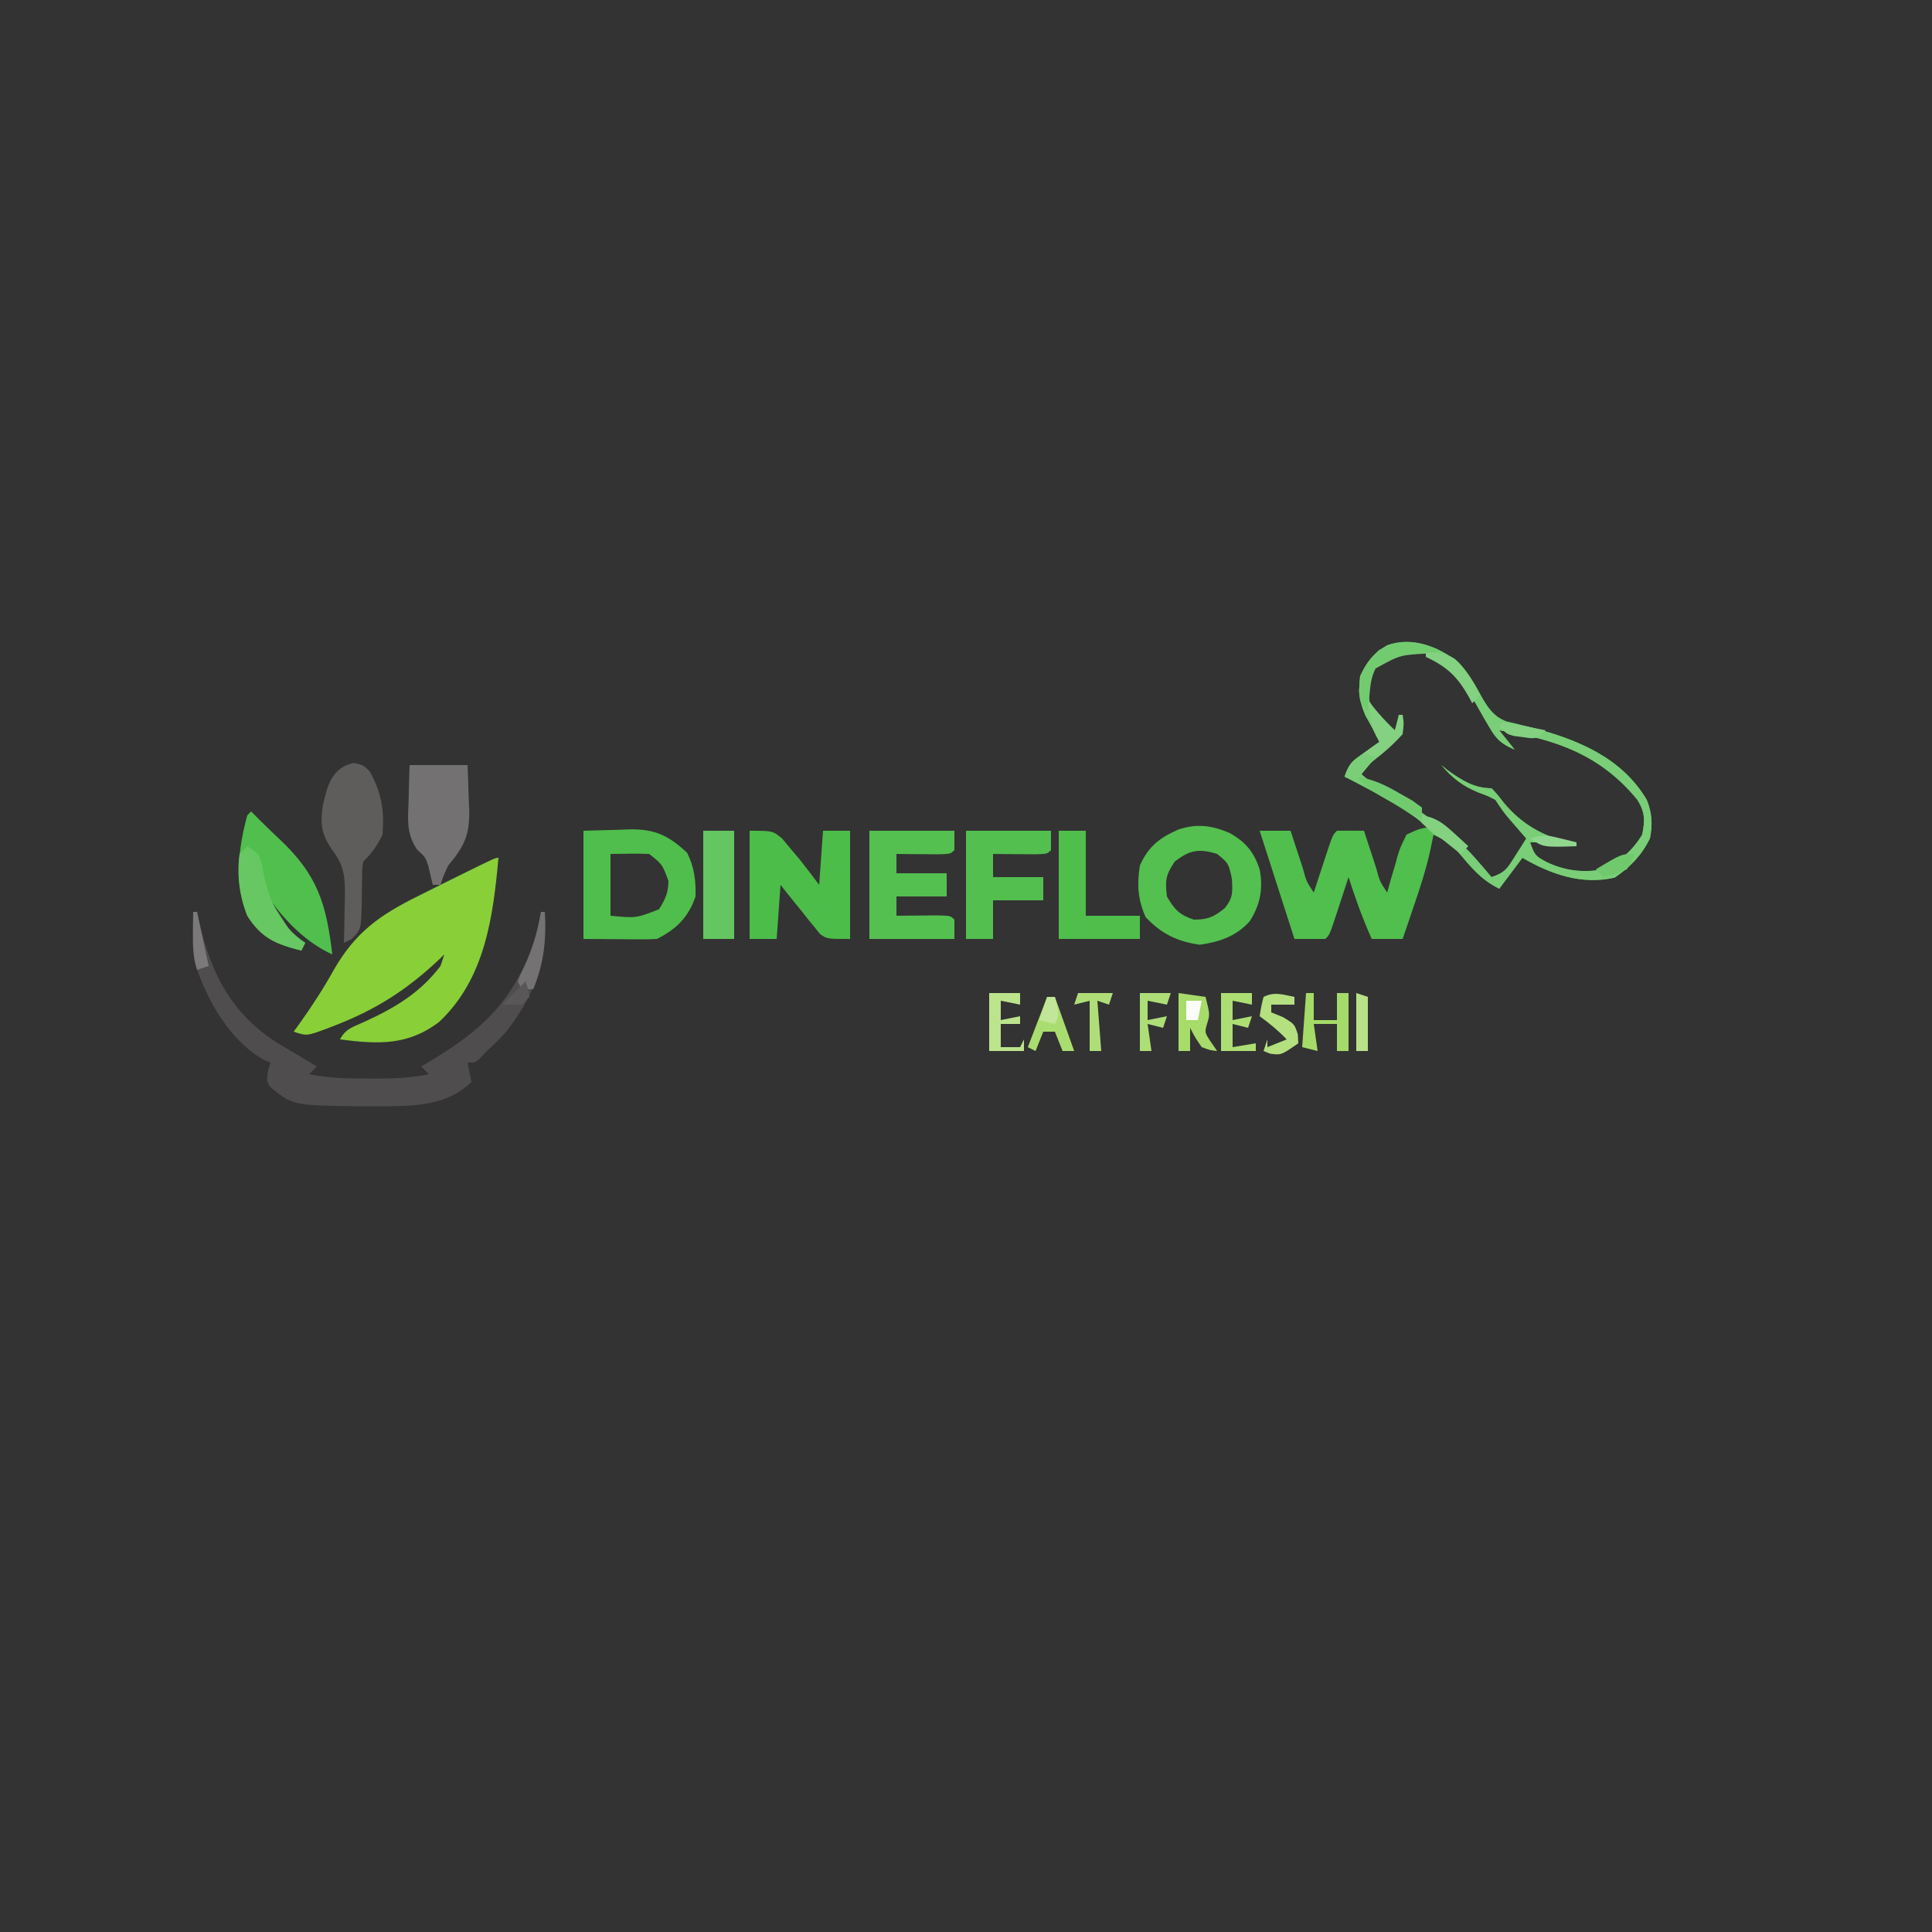 <?xml version="1.0" encoding="UTF-8"?>
<svg version="1.1" xmlns="http://www.w3.org/2000/svg" width="500" height="500">
<rect width="100%" height="100%" fill="#333333" stroke="none"/>
<path d="M0 0 C2.711 2.762 4.472 6.003 6.305 9.391 C7.957 12.191 9.389 14.202 12.482 15.4 C13.151 15.555 13.819 15.711 14.508 15.871 C15.254 16.056 16.001 16.241 16.77 16.431 C17.56 16.621 18.35 16.812 19.164 17.008 C30.884 20.072 42.382 24.735 48.848 35.703 C50.228 39.072 50.382 42.182 49.664 45.695 C47.439 50.138 44.629 53.039 40.539 55.82 C31.953 57.759 24.091 54.98 16.664 50.695 C14.684 53.335 12.704 55.975 10.664 58.695 C5.791 56.259 3.365 53.11 -0.117 49.008 C-2.199 46.838 -3.664 45.923 -6.336 44.695 C-6.601 45.983 -6.867 47.271 -7.141 48.598 C-8.254 53.608 -9.793 58.409 -11.461 63.258 C-11.738 64.076 -12.015 64.894 -12.301 65.736 C-12.975 67.724 -13.655 69.71 -14.336 71.695 C-16.976 71.695 -19.616 71.695 -22.336 71.695 C-24.678 66.454 -26.588 61.163 -28.336 55.695 C-28.685 56.767 -29.035 57.838 -29.395 58.941 C-29.854 60.339 -30.314 61.736 -30.773 63.133 C-31.004 63.84 -31.234 64.547 -31.471 65.275 C-33.223 70.582 -33.223 70.582 -34.336 71.695 C-36.976 71.695 -39.616 71.695 -42.336 71.695 C-45.306 62.455 -48.276 53.215 -51.336 43.695 C-48.696 43.695 -46.056 43.695 -43.336 43.695 C-42.812 45.302 -42.812 45.302 -42.277 46.941 C-41.818 48.339 -41.358 49.736 -40.898 51.133 C-40.668 51.84 -40.438 52.547 -40.201 53.275 C-39.262 56.758 -39.262 56.758 -37.336 59.695 C-36.987 58.624 -36.637 57.553 -36.277 56.449 C-35.818 55.052 -35.358 53.655 -34.898 52.258 C-34.668 51.551 -34.438 50.844 -34.201 50.115 C-32.449 44.809 -32.449 44.809 -31.336 43.695 C-29.003 43.654 -26.669 43.653 -24.336 43.695 C-23.987 44.767 -23.637 45.838 -23.277 46.941 C-22.818 48.339 -22.358 49.736 -21.898 51.133 C-21.553 52.193 -21.553 52.193 -21.201 53.275 C-20.262 56.758 -20.262 56.758 -18.336 59.695 C-18.045 58.636 -17.753 57.576 -17.453 56.484 C-17.04 55.096 -16.626 53.708 -16.211 52.32 C-15.929 51.272 -15.929 51.272 -15.641 50.203 C-15.016 48.172 -15.016 48.172 -13.336 44.695 C-10.156 43.219 -10.156 43.219 -7.336 42.695 C-18.014 35.636 -18.014 35.636 -29.336 29.695 C-28.173 26.207 -27.196 25.596 -24.273 23.508 C-23.54 22.978 -22.806 22.448 -22.051 21.902 C-21.485 21.504 -20.919 21.106 -20.336 20.695 C-21.48 18.372 -22.664 16.127 -23.961 13.883 C-25.574 10.144 -25.776 7.732 -25.336 3.695 C-23.67 0.031 -21.81 -2.261 -18.336 -4.305 C-11.891 -6.632 -5.2 -3.966 0 0 Z M-21.336 0.695 C-23.844 4.457 -23.471 6.149 -22.887 10.465 C-22.109 13.615 -20.679 15.494 -18.336 17.695 C-17.676 17.695 -17.016 17.695 -16.336 17.695 C-16.006 16.705 -15.676 15.715 -15.336 14.695 C-15.621 18.162 -16.094 19.458 -18.621 21.934 C-19.538 22.618 -20.454 23.303 -21.398 24.008 C-22.318 24.705 -23.237 25.403 -24.184 26.121 C-25.249 26.9 -25.249 26.9 -26.336 27.695 C-23.935 30.398 -21.421 31.818 -18.211 33.445 C-12.752 36.348 -8.096 39.777 -3.336 43.695 C-2.037 44.654 -2.037 44.654 -0.711 45.633 C2.78 48.664 5.69 52.164 8.664 55.695 C12.326 54.475 12.827 53.327 14.852 50.133 C15.381 49.307 15.911 48.48 16.457 47.629 C16.855 46.991 17.254 46.353 17.664 45.695 C17.049 44.99 17.049 44.99 16.422 44.27 C15.883 43.647 15.344 43.024 14.789 42.383 C14.255 41.768 13.722 41.153 13.172 40.52 C11.664 38.695 11.664 38.695 9.664 35.695 C7.651 34.65 7.651 34.65 5.352 33.82 C1.109 32.055 -1.353 30.159 -4.336 26.695 C-3.8 27.128 -3.263 27.562 -2.711 28.008 C0.927 30.593 4.135 32.695 8.664 32.695 C10.172 34.27 10.172 34.27 11.789 36.383 C16.422 41.931 21.684 44.95 28.664 46.695 C25.364 46.695 22.064 46.695 18.664 46.695 C19.786 50.061 20.119 50.316 23.102 51.883 C27.93 54.128 32.42 54.566 37.664 53.695 C42.019 51.518 45.137 48.874 47.664 44.695 C48.413 41.088 48.406 38.897 46.441 35.715 C36.813 23.946 25.144 19.996 10.664 17.695 C11.984 19.345 13.304 20.995 14.664 22.695 C11.484 21.353 10.012 20.177 8.289 17.195 C7.659 16.136 7.659 16.136 7.016 15.055 C6.068 13.401 5.126 11.745 4.188 10.086 C0.874 4.342 -1.761 -0.113 -8.336 -2.305 C-13.691 -2.65 -16.974 -2.768 -21.336 0.695 Z " fill="#50BF4D" transform="translate(377.336,171.305)"/>
<path d="M0 0 C-1.38 15.324 -3.488 31.297 -15.312 42.438 C-23.411 48.648 -31.198 48.257 -41 47 C-39.594 44.187 -37.434 43.699 -34.678 42.436 C-26.836 38.84 -20.33 35.019 -15 28 C-14.505 26.515 -14.505 26.515 -14 25 C-14.909 25.87 -14.909 25.87 -15.836 26.758 C-24.031 34.398 -32.031 39.425 -42.438 43.438 C-43.486 43.845 -43.486 43.845 -44.555 44.26 C-49.629 46.124 -49.629 46.124 -53 45 C-52.364 44.126 -52.364 44.126 -51.715 43.234 C-48.363 38.55 -45.301 33.849 -42.5 28.812 C-36.994 19.299 -30.75 14.834 -21 10 C-19.613 9.306 -18.226 8.612 -16.84 7.918 C-14.694 6.844 -12.548 5.774 -10.395 4.715 C-0.834 0 -0.834 0 0 0 Z " fill="#89CF38" transform="translate(129,222)"/>
<path d="M0 0 C0.33 0 0.66 0 1 0 C1.159 0.75 1.317 1.5 1.48 2.273 C4.562 15.79 9.745 26.18 21.625 33.812 C23.409 34.888 25.2 35.951 27 37 C28.667 37.999 30.334 38.999 32 40 C31.34 40.66 30.68 41.32 30 42 C35.206 43.065 40.213 43.15 45.5 43.125 C46.329 43.129 47.158 43.133 48.012 43.137 C52.455 43.13 56.627 42.894 61 42 C60.34 41.34 59.68 40.68 59 40 C60.286 39.238 60.286 39.238 61.598 38.461 C76.087 29.787 84.029 21.597 89 5 C89.356 3.338 89.697 1.672 90 0 C90.33 0 90.66 0 91 0 C91.841 12.084 88.437 21.493 81 31 C78.312 33.875 78.312 33.875 76 36 C75.443 36.598 74.886 37.196 74.312 37.812 C73 39 73 39 71 39 C71.495 41.475 71.495 41.475 72 44 C65.754 50.246 56.942 50.247 48.55 50.329 C47.102 50.321 47.102 50.321 45.625 50.312 C44.619 50.309 43.612 50.306 42.575 50.302 C25.863 50.058 25.863 50.058 20.184 45.562 C19 44 19 44 19.312 41.312 C19.539 40.549 19.766 39.786 20 39 C19.443 38.773 18.886 38.546 18.312 38.312 C9.321 33.209 3.424 22.682 0.398 13.094 C-0.105 10.447 -0.095 7.943 -0.062 5.25 C-0.053 4.265 -0.044 3.28 -0.035 2.266 C-0.024 1.518 -0.012 0.77 0 0 Z " fill="#504D4E" transform="translate(50,236)"/>
<path d="M0 0 C2.711 2.762 4.472 6.003 6.305 9.391 C7.957 12.191 9.389 14.202 12.482 15.4 C13.151 15.555 13.819 15.711 14.508 15.871 C15.628 16.148 15.628 16.148 16.77 16.431 C17.56 16.621 18.35 16.812 19.164 17.008 C30.884 20.072 42.382 24.735 48.848 35.703 C50.228 39.072 50.382 42.182 49.664 45.695 C47.439 50.138 44.629 53.039 40.539 55.82 C31.953 57.759 24.091 54.98 16.664 50.695 C14.684 53.335 12.704 55.975 10.664 58.695 C5.791 56.259 3.365 53.11 -0.117 49.008 C-2.24 46.796 -3.657 46.014 -6.336 44.695 C-7.479 43.525 -7.479 43.525 -8.645 42.332 C-11.672 39.366 -14.704 37.517 -18.398 35.508 C-19.01 35.166 -19.622 34.823 -20.252 34.471 C-23.244 32.805 -26.256 31.193 -29.336 29.695 C-28.173 26.207 -27.196 25.596 -24.273 23.508 C-23.54 22.978 -22.806 22.448 -22.051 21.902 C-21.485 21.504 -20.919 21.106 -20.336 20.695 C-21.48 18.372 -22.664 16.127 -23.961 13.883 C-25.574 10.144 -25.776 7.732 -25.336 3.695 C-23.67 0.031 -21.81 -2.261 -18.336 -4.305 C-11.891 -6.632 -5.2 -3.966 0 0 Z M-21.336 0.695 C-23.844 4.457 -23.471 6.149 -22.887 10.465 C-22.109 13.615 -20.679 15.494 -18.336 17.695 C-17.676 17.695 -17.016 17.695 -16.336 17.695 C-16.006 16.705 -15.676 15.715 -15.336 14.695 C-15.621 18.162 -16.094 19.458 -18.621 21.934 C-19.538 22.618 -20.454 23.303 -21.398 24.008 C-22.318 24.705 -23.237 25.403 -24.184 26.121 C-25.249 26.9 -25.249 26.9 -26.336 27.695 C-23.935 30.398 -21.421 31.818 -18.211 33.445 C-12.752 36.348 -8.096 39.777 -3.336 43.695 C-2.037 44.654 -2.037 44.654 -0.711 45.633 C2.78 48.664 5.69 52.164 8.664 55.695 C12.326 54.475 12.827 53.327 14.852 50.133 C15.381 49.307 15.911 48.48 16.457 47.629 C16.855 46.991 17.254 46.353 17.664 45.695 C17.049 44.99 17.049 44.99 16.422 44.27 C15.883 43.647 15.344 43.024 14.789 42.383 C14.255 41.768 13.722 41.153 13.172 40.52 C11.664 38.695 11.664 38.695 9.664 35.695 C7.651 34.65 7.651 34.65 5.352 33.82 C1.109 32.055 -1.353 30.159 -4.336 26.695 C-3.8 27.128 -3.263 27.562 -2.711 28.008 C0.927 30.593 4.135 32.695 8.664 32.695 C10.172 34.27 10.172 34.27 11.789 36.383 C16.422 41.931 21.684 44.95 28.664 46.695 C25.364 46.695 22.064 46.695 18.664 46.695 C19.786 50.061 20.119 50.316 23.102 51.883 C27.93 54.128 32.42 54.566 37.664 53.695 C42.019 51.518 45.137 48.874 47.664 44.695 C48.413 41.088 48.406 38.897 46.441 35.715 C36.813 23.946 25.144 19.996 10.664 17.695 C11.984 19.345 13.304 20.995 14.664 22.695 C11.484 21.353 10.012 20.177 8.289 17.195 C7.659 16.136 7.659 16.136 7.016 15.055 C6.068 13.401 5.126 11.745 4.188 10.086 C0.874 4.342 -1.761 -0.113 -8.336 -2.305 C-13.691 -2.65 -16.974 -2.768 -21.336 0.695 Z " fill="#79CE77" transform="translate(377.336,171.305)"/>
<path d="M0 0 C6 0 6 0 8.449 2.047 C9.188 2.939 9.926 3.831 10.688 4.75 C11.434 5.632 12.18 6.513 12.949 7.422 C14.67 9.585 16.341 11.788 18 14 C18.33 9.38 18.66 4.76 19 0 C21.31 0 23.62 0 26 0 C26 9.24 26 18.48 26 28 C20 28 20 28 18.217 26.715 C17.746 26.128 17.275 25.542 16.789 24.938 C16.267 24.306 15.745 23.674 15.207 23.023 C14.685 22.356 14.163 21.688 13.625 21 C13.08 20.332 12.534 19.665 11.973 18.977 C10.632 17.331 9.314 15.667 8 14 C7.67 18.62 7.34 23.24 7 28 C4.69 28 2.38 28 0 28 C0 18.76 0 9.52 0 0 Z " fill="#4CBD49" transform="translate(194,215)"/>
<path d="M0 0 C3.011 -0.083 6.022 -0.165 9.125 -0.25 C10.062 -0.286 11 -0.323 11.965 -0.36 C18.486 -0.446 21.981 1.189 26.812 5.688 C28.684 9.333 29.113 12.923 29 17 C27.175 22.373 24.052 25.474 19 28 C17.552 28.083 16.099 28.107 14.648 28.098 C13.882 28.095 13.115 28.093 12.326 28.09 C11.352 28.081 10.378 28.072 9.375 28.062 C6.281 28.042 3.188 28.021 0 28 C0 18.76 0 9.52 0 0 Z M7 6 C7 11.28 7 16.56 7 22 C13.647 22.624 13.647 22.624 19.562 20.312 C21.211 17.661 21.925 16.134 22 13 C20.42 8.702 20.42 8.702 17 6 C15.293 5.93 13.583 5.916 11.875 5.938 C10.266 5.958 8.658 5.979 7 6 Z " fill="#4FBE4C" transform="translate(151,215)"/>
<path d="M0 0 C4.138 2.29 6.349 4.938 7.812 9.438 C8.758 14.443 7.979 18.614 5.207 22.895 C1.7 26.775 -2.624 28.214 -7.688 28.938 C-13.541 28.101 -17.603 26.101 -21.688 21.812 C-23.729 17.219 -23.961 13.385 -23.188 8.438 C-20.993 3.501 -18.077 1.251 -13.262 -0.867 C-8.435 -2.485 -4.58 -1.956 0 0 Z M-14.188 7.438 C-16.529 10.95 -16.684 12.302 -16.188 16.438 C-14.214 19.854 -13.002 21.16 -9.25 22.438 C-5.562 22.438 -4.042 21.737 -1.188 19.438 C0.945 16.723 0.81 15.389 0.625 11.875 C-0.237 7.868 -0.237 7.868 -3.188 5.438 C-7.94 3.991 -10.271 4.392 -14.188 7.438 Z " fill="#53C04F" transform="translate(318.188,215.562)"/>
<path d="M0 0 C0.721 0.727 1.441 1.454 2.184 2.203 C3.941 3.949 5.722 5.672 7.535 7.359 C17.179 16.482 19.468 23.961 21 37 C14.467 34.04 9.182 28.751 5 23 C5.93 24.463 6.869 25.92 7.812 27.375 C8.335 28.187 8.857 28.999 9.395 29.836 C10.984 32.234 10.984 32.234 14 34 C13.67 34.66 13.34 35.32 13 36 C6.427 34.368 2.683 32.804 -1 27 C-4.381 18.468 -3.363 9.693 -1 1 C-0.67 0.67 -0.34 0.34 0 0 Z " fill="#50BF4D" transform="translate(65,210)"/>
<path d="M0 0 C7.26 0 14.52 0 22 0 C22 1.65 22 3.3 22 5 C21 6 21 6 17.84 6.098 C15.908 6.08 15.908 6.08 13.938 6.062 C12.647 6.053 11.357 6.044 10.027 6.035 C9.028 6.024 8.029 6.012 7 6 C7 7.65 7 9.3 7 11 C11.29 11 15.58 11 20 11 C20 12.98 20 14.96 20 17 C15.71 17 11.42 17 7 17 C7 18.65 7 20.3 7 22 C7.999 21.988 8.998 21.977 10.027 21.965 C11.318 21.956 12.608 21.947 13.938 21.938 C15.225 21.926 16.513 21.914 17.84 21.902 C21 22 21 22 22 23 C22 24.65 22 26.3 22 28 C14.74 28 7.48 28 0 28 C0 18.76 0 9.52 0 0 Z " fill="#54C050" transform="translate(225,215)"/>
<path d="M0 0 C2.438 0.562 2.438 0.562 4.125 2.188 C7.18 7.715 7.93 12.351 7.438 18.562 C6.041 21.482 4.715 23.285 2.438 25.562 C2.134 27.448 2.134 27.448 2.164 29.59 C2.143 30.382 2.123 31.174 2.102 31.99 C2.076 33.659 2.057 35.329 2.047 36.998 C1.868 43.127 1.868 43.127 -0.602 45.629 C-1.249 45.937 -1.896 46.245 -2.562 46.562 C-2.528 45.249 -2.493 43.935 -2.457 42.582 C-2.429 40.846 -2.402 39.111 -2.375 37.375 C-2.35 36.511 -2.325 35.646 -2.299 34.756 C-2.242 29.807 -2.4 26.612 -5.562 22.562 C-8.407 18.443 -8.739 15.829 -8 11 C-6.849 5.85 -5.685 1.248 0 0 Z " fill="#5F5C5C" transform="translate(91.562,197.438)"/>
<path d="M0 0 C7.26 0 14.52 0 22 0 C22 1.65 22 3.3 22 5 C21 6 21 6 17.84 6.098 C15.908 6.08 15.908 6.08 13.938 6.062 C12.647 6.053 11.357 6.044 10.027 6.035 C9.028 6.024 8.029 6.012 7 6 C7 7.98 7 9.96 7 12 C11.29 12 15.58 12 20 12 C20 13.98 20 15.96 20 18 C15.71 18 11.42 18 7 18 C7 21.3 7 24.6 7 28 C4.69 28 2.38 28 0 28 C0 18.76 0 9.52 0 0 Z " fill="#52BF4F" transform="translate(250,215)"/>
<path d="M0 0 C4.95 0 9.9 0 15 0 C15.136 3.022 15.235 6.039 15.312 9.062 C15.375 10.334 15.375 10.334 15.439 11.631 C15.565 18.134 14.161 21.027 10 26 C8.709 28.76 8.709 28.76 8 31 C7.34 31 6.68 31 6 31 C5.609 29.34 5.219 27.68 4.828 26.02 C4.066 23.804 4.066 23.804 1.938 21.875 C-0.876 17.7 -0.44 14.096 -0.25 9.188 C-0.232 8.304 -0.214 7.42 -0.195 6.51 C-0.148 4.339 -0.077 2.17 0 0 Z " fill="#737171" transform="translate(106,198)"/>
<path d="M0 0 C2.31 0 4.62 0 7 0 C7 7.26 7 14.52 7 22 C11.62 22 16.24 22 21 22 C21 23.98 21 25.96 21 28 C14.07 28 7.14 28 0 28 C0 18.76 0 9.52 0 0 Z " fill="#4FBE4B" transform="translate(274,215)"/>
<path d="M0 0 C2.64 0 5.28 0 8 0 C8 9.24 8 18.48 8 28 C5.36 28 2.72 28 0 28 C0 18.76 0 9.52 0 0 Z " fill="#63C660" transform="translate(182,215)"/>
<path d="M0 0 C3 2 3 2 3.738 4.504 C3.928 5.513 4.117 6.523 4.312 7.562 C5.944 14.735 8.758 20.839 15 25 C14.67 25.66 14.34 26.32 14 27 C7.427 25.368 3.683 23.804 0 18 C-2.032 12.871 -2.76 7.487 -2 2 C-1.34 1.34 -0.68 0.68 0 0 Z " fill="#66C763" transform="translate(64,219)"/>
<path d="M0 0 C2.31 0.33 4.62 0.66 7 1 C8.139 5.556 8.139 5.556 7.375 8 C6.748 10.208 6.748 10.208 8.438 12.75 C8.953 13.492 9.469 14.235 10 15 C8.188 14.812 8.188 14.812 6 14 C4.25 11.438 4.25 11.438 3 9 C3 10.98 3 12.96 3 15 C2.01 15 1.02 15 0 15 C0 10.05 0 5.1 0 0 Z " fill="#A7DB6A" transform="translate(305,257)"/>
<path d="M0 0 C2.64 0 5.28 0 8 0 C8 0.99 8 1.98 8 3 C6.35 2.67 4.7 2.34 3 2 C3 3.65 3 5.3 3 7 C4.65 6.67 6.3 6.34 8 6 C8 6.66 8 7.32 8 8 C6.35 8 4.7 8 3 8 C3 9.98 3 11.96 3 14 C4.65 14 6.3 14 8 14 C8.33 13.34 8.66 12.68 9 12 C9 12.99 9 13.98 9 15 C6.03 15 3.06 15 0 15 C0 10.05 0 5.1 0 0 Z " fill="#BBE48D" transform="translate(256,257)"/>
<path d="M0 0 C0.66 0 1.32 0 2 0 C2 2.31 2 4.62 2 7 C3.98 7 5.96 7 8 7 C8 4.69 8 2.38 8 0 C8.99 0 9.98 0 11 0 C11 4.95 11 9.9 11 15 C10.01 15 9.02 15 8 15 C8 12.69 8 10.38 8 8 C6.02 8 4.04 8 2 8 C2.33 10.31 2.66 12.62 3 15 C1.68 14.67 0.36 14.34 -1 14 C-0.67 9.38 -0.34 4.76 0 0 Z " fill="#A5DB68" transform="translate(338,257)"/>
<path d="M0 0 C0.412 0.578 0.825 1.155 1.25 1.75 C3.02 4.025 4.929 6 7 8 C7.33 6.68 7.66 5.36 8 4 C8.33 4 8.66 4 9 4 C9.34 6.176 9.34 6.176 9 9 C7.219 10.957 5.586 12.53 3.562 14.188 C-0.222 17.169 -0.222 17.169 -3 21 C-3.99 20.67 -4.98 20.34 -6 20 C-4.837 16.511 -3.86 15.9 -0.938 13.812 C-0.204 13.283 0.529 12.753 1.285 12.207 C2.134 11.61 2.134 11.61 3 11 C2.524 10.126 2.524 10.126 2.039 9.234 C0.64 6.225 0.378 3.277 0 0 Z " fill="#83D181" transform="translate(354,181)"/>
<path d="M0 0 C0 0.66 0 1.32 0 2 C-1.98 2 -3.96 2 -6 2 C-6 2.66 -6 3.32 -6 4 C-5.031 4.392 -4.061 4.784 -3.062 5.188 C0 7 0 7 0.875 9.688 C0.937 10.832 0.937 10.832 1 12 C-3.431 15.077 -3.431 15.077 -6.312 14.688 C-6.869 14.461 -7.426 14.234 -8 14 C-7.67 13.01 -7.34 12.02 -7 11 C-7 11.66 -7 12.32 -7 13 C-5.35 12.34 -3.7 11.68 -2 11 C-4.167 8.725 -6.456 6.842 -9 5 C-8.625 2.562 -8.625 2.562 -8 0 C-5.138 -1.431 -3.066 -0.6 0 0 Z " fill="#B4E080" transform="translate(335,258)"/>
<path d="M0 0 C0 0.33 0 0.66 0 1 C-0.736 1.037 -1.472 1.075 -2.23 1.113 C-9.634 1.49 -9.634 1.49 -16 5 C-17.148 7.296 -17.308 9.077 -17.562 11.625 C-17.646 12.442 -17.73 13.26 -17.816 14.102 C-17.877 14.728 -17.938 15.355 -18 16 C-20 14 -20 14 -20.312 10.688 C-19.908 5.914 -18.597 3.49 -15.125 0.25 C-9.724 -2.927 -5.724 -1.649 0 0 Z " fill="#73CB70" transform="translate(372,168)"/>
<path d="M0 0 C2.64 0 5.28 0 8 0 C8 0.99 8 1.98 8 3 C6.35 2.67 4.7 2.34 3 2 C3 3.65 3 5.3 3 7 C4.65 6.67 6.3 6.34 8 6 C7.67 6.99 7.34 7.98 7 9 C5.68 8.67 4.36 8.34 3 8 C3 9.98 3 11.96 3 14 C4.98 13.67 6.96 13.34 9 13 C9 13.66 9 14.32 9 15 C6.03 15 3.06 15 0 15 C0 10.05 0 5.1 0 0 Z " fill="#ADDE74" transform="translate(316,257)"/>
<path d="M0 0 C0.66 0 1.32 0 2 0 C3.65 4.62 5.3 9.24 7 14 C6.01 14 5.02 14 4 14 C3.34 12.35 2.68 10.7 2 9 C1.01 9 0.02 9 -1 9 C-1.66 10.65 -2.32 12.3 -3 14 C-3.66 13.67 -4.32 13.34 -5 13 C-3.35 8.71 -1.7 4.42 0 0 Z " fill="#AADD6F" transform="translate(271,258)"/>
<path d="M0 0 C2.64 0 5.28 0 8 0 C7.67 0.99 7.34 1.98 7 3 C5.35 2.67 3.7 2.34 2 2 C2 3.65 2 5.3 2 7 C3.65 6.67 5.3 6.34 7 6 C6.67 6.99 6.34 7.98 6 9 C4.68 8.67 3.36 8.34 2 8 C2.33 10.31 2.66 12.62 3 15 C2.01 15 1.02 15 0 15 C0 10.05 0 5.1 0 0 Z " fill="#AEDE77" transform="translate(295,257)"/>
<path d="M0 0 C2.97 0 5.94 0 9 0 C8.67 0.99 8.34 1.98 8 3 C7.01 2.67 6.02 2.34 5 2 C5.33 6.29 5.66 10.58 6 15 C5.01 15 4.02 15 3 15 C3 10.71 3 6.42 3 2 C1.68 2.33 0.36 2.66 -1 3 C-0.67 2.01 -0.34 1.02 0 0 Z " fill="#AFDE78" transform="translate(279,257)"/>
<path d="M0 0 C0.33 0 0.66 0 1 0 C1.369 7.311 0.816 13.213 -2 20 C-2.99 20 -3.98 20 -5 20 C-5.33 19.34 -5.66 18.68 -6 18 C-5.293 16.152 -5.293 16.152 -4.188 13.938 C-2.05 9.381 -0.887 4.938 0 0 Z " fill="#747272" transform="translate(140,236)"/>
<path d="M0 0 C4.352 0.597 7.526 2.184 11.312 4.375 C12.381 4.981 13.45 5.587 14.551 6.211 C15.763 7.097 15.763 7.097 17 8 C17 8.99 17 9.98 17 11 C14.726 9.735 12.456 8.463 10.188 7.188 C9.545 6.831 8.902 6.475 8.24 6.107 C5.135 4.353 2.325 2.74 0 0 Z " fill="#71CB6E" transform="translate(351,201)"/>
<path d="M0 0 C3.25 -0.371 4.734 -0.162 7.562 1.562 C10.5 4.5 12.09 7.321 14 11 C13.34 11.66 12.68 12.32 12 13 C11.72 12.469 11.441 11.938 11.152 11.391 C8.127 6.059 5.547 3.61 0 1 C0 0.67 0 0.34 0 0 Z " fill="#83D181" transform="translate(369,169)"/>
<path d="M0 0 C3.661 0.585 5.545 2.083 8.25 4.562 C8.956 5.203 9.663 5.844 10.391 6.504 C10.922 6.998 11.453 7.491 12 8 C11.34 8.66 10.68 9.32 10 10 C8.333 8.667 6.667 7.333 5 6 C4.072 5.299 3.144 4.598 2.188 3.875 C1.466 3.256 0.744 2.638 0 2 C0 1.34 0 0.68 0 0 Z " fill="#83D181" transform="translate(368,211)"/>
<path d="M0 0 C0.99 0.33 1.98 0.66 3 1 C3 5.62 3 10.24 3 15 C2.01 15 1.02 15 0 15 C0 10.05 0 5.1 0 0 Z " fill="#B8E288" transform="translate(351,257)"/>
<path d="M0 0 C0.33 0 0.66 0 1 0 C1.99 4.62 2.98 9.24 4 14 C3.01 14.33 2.02 14.66 1 15 C-0.001 11.689 -0.104 8.699 -0.062 5.25 C-0.053 4.265 -0.044 3.28 -0.035 2.266 C-0.024 1.518 -0.012 0.77 0 0 Z " fill="#7B7979" transform="translate(50,236)"/>
<path d="M0 0 C-0.625 1.875 -0.625 1.875 -2 4 C-5.125 5.25 -5.125 5.25 -8 6 C-8.66 5.34 -9.32 4.68 -10 4 C-3.375 0 -3.375 0 0 0 Z " fill="#70CA6D" transform="translate(423,221)"/>
<path d="M0 0 C1.863 0.253 3.717 0.577 5.562 0.938 C6.574 1.132 7.586 1.327 8.629 1.527 C9.803 1.761 9.803 1.761 11 2 C9 4 9 4 7.125 4.047 C6.424 3.949 5.723 3.851 5 3.75 C3.948 3.619 3.948 3.619 2.875 3.484 C1 3 1 3 -1 1 C-0.67 0.67 -0.34 0.34 0 0 Z " fill="#84D181" transform="translate(389,187)"/>
<path d="M0 0 C0.66 0 1.32 0 2 0 C3.125 4.75 3.125 4.75 2 7 C0.68 6.67 -0.64 6.34 -2 6 C-1.34 4.02 -0.68 2.04 0 0 Z " fill="#C2E699" transform="translate(271,258)"/>
<path d="M0 0 C0.99 0.33 1.98 0.66 3 1 C1.35 2.98 -0.3 4.96 -2 7 C-2.99 6.67 -3.98 6.34 -5 6 C-3.865 2.596 -3.032 1.783 0 0 Z " fill="#7BCE78" transform="translate(353,195)"/>
<path d="M0 0 C0.808 0.195 1.616 0.389 2.449 0.59 C3.064 0.746 3.679 0.902 4.312 1.062 C4.312 1.393 4.312 1.722 4.312 2.062 C-4.259 2.348 -4.259 2.348 -7.688 0.062 C-4.391 -1.036 -3.283 -0.809 0 0 Z " fill="#91D68F" transform="translate(403.688,216.938)"/>
<path d="M0 0 C1.32 0 2.64 0 4 0 C3.67 1.65 3.34 3.3 3 5 C2.01 5 1.02 5 0 5 C0 3.35 0 1.7 0 0 Z " fill="#FBFDF9" transform="translate(307,259)"/>
<path d="M0 0 C0.625 1.875 0.625 1.875 1 4 C0.34 4.66 -0.32 5.32 -1 6 C-2.667 6 -4.333 6 -6 6 C-4 4 -2 2 0 0 Z " fill="#5A5758" transform="translate(136,254)"/>
<path d="" fill="#C3E9C1" transform="translate(0,0)"/>
<path d="" fill="#DBF2DA" transform="translate(0,0)"/>
</svg>
